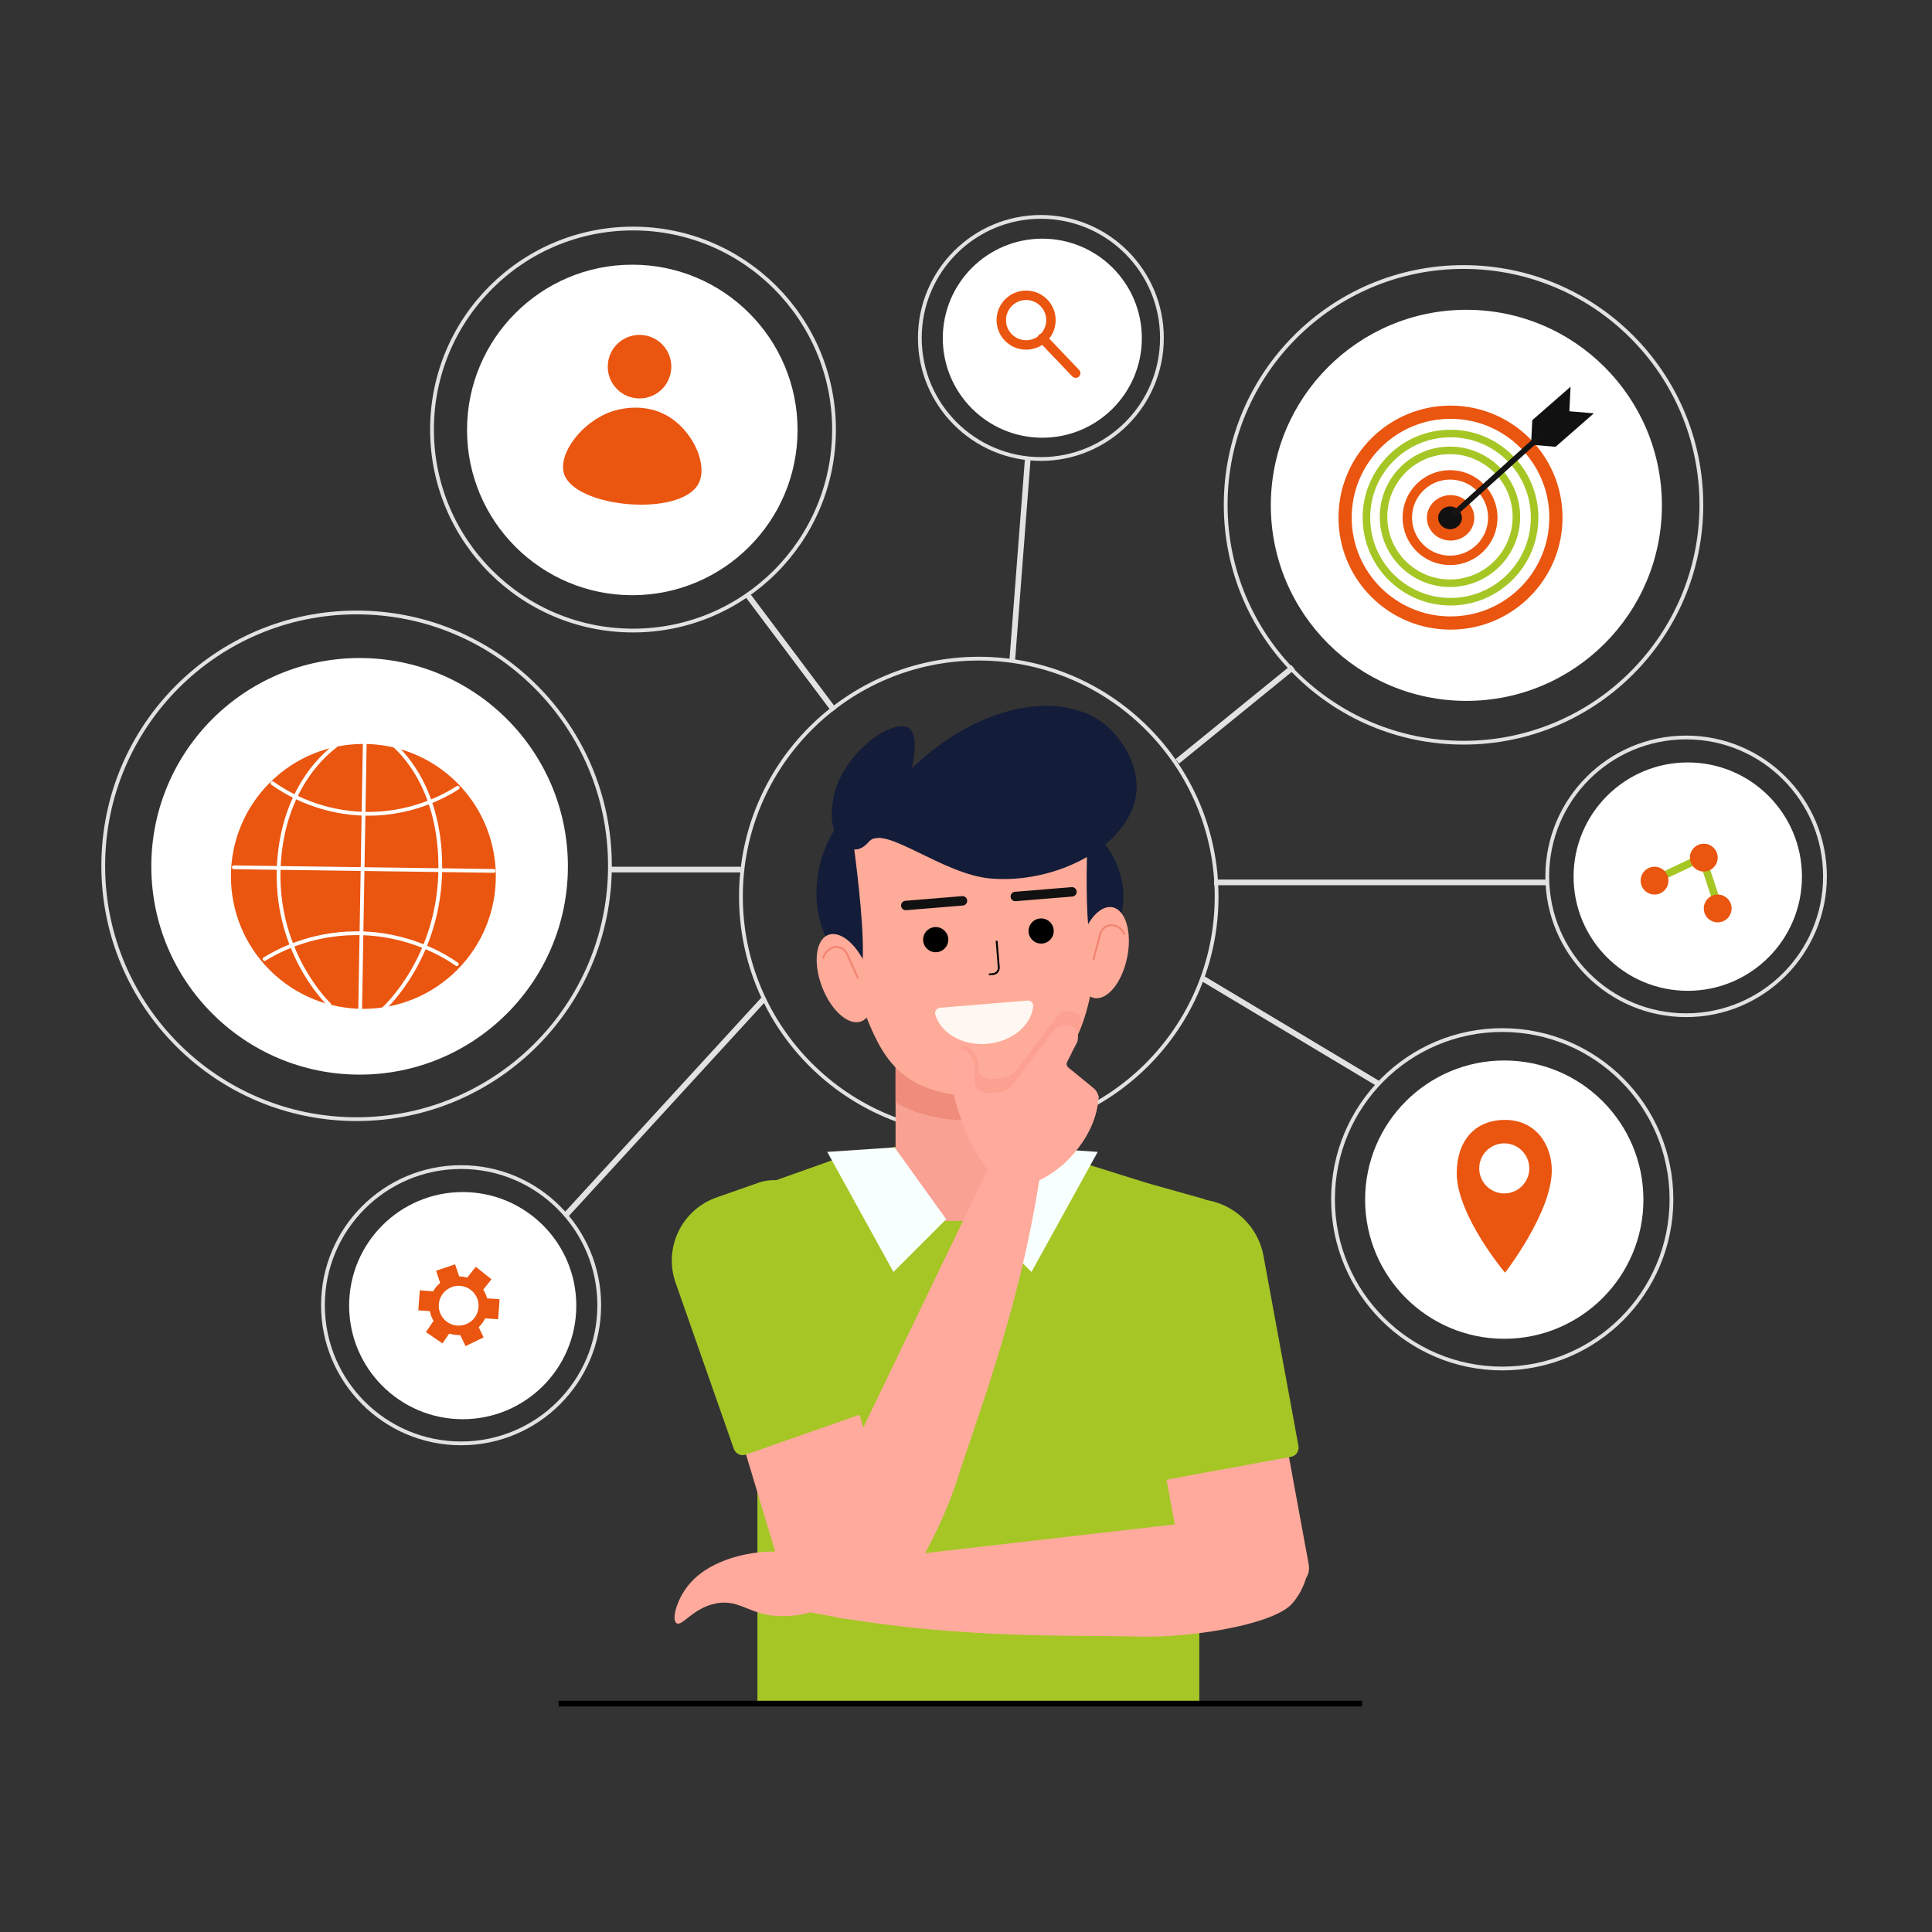 <?xml version="1.0" encoding="UTF-8"?>
<svg id="Layer_15" xmlns="http://www.w3.org/2000/svg" viewBox="0 0 1024 1024">
  <rect x="0" y="0" width="1024" height="1024" fill="#333333" stroke="none"/>
  <circle cx="518.77" cy="475.16" r="126.06" style="fill: none; stroke: #e2e2e2; stroke-miterlimit: 10; stroke-width: 2px;"/>
  <rect x="401.45" y="687.82" width="234.21" height="215.12" style="fill: #a6c626;"/>
  <path d="M400.59,717.27h63.64v132.73h-53.77c-5.45,0-9.87-4.42-9.87-9.87v-122.86h0Z" transform="translate(-207.13 157.49) rotate(-16.72)" style="fill: #ffaa9c;"/>
  <path d="M401.55,628.91h23.65c13.24,0,23.99,10.75,23.99,23.99v101.74c0,4.43-3.59,8.02-8.02,8.02h-70.1c-2.74,0-4.96-2.22-4.96-4.96v-93.35c0-19.56,15.88-35.44,35.44-35.44Z" transform="translate(-207.22 174.03) rotate(-19.32)" style="fill: #a6c626;"/>
  <path d="M626.36,696.72h56.12v149.44h-65.99v-139.57c0-5.45,4.42-9.87,9.87-9.87Z" transform="translate(1427.78 1412.69) rotate(169.58)" style="fill: #ffaa9c;"/>
  <path d="M598.65,635.84h70.1c4.43,0,8.02,3.59,8.02,8.02v112.1c0,13.24-10.75,23.99-23.99,23.99h-22.29c-20.31,0-36.8-16.49-36.8-36.8v-102.35c0-2.74,2.22-4.96,4.96-4.96Z" transform="translate(1388 1289.23) rotate(169.58)" style="fill: #a6c626;"/>
  <polyline points="383.01 635.59 446.17 613.16 503.06 602.58 552.24 609.55 608.17 627.09 638.5 635.59 659.39 648.89 631.31 730.78 398.44 717.37 383.01 637.92" style="fill: #a6c626;"/>
  <rect x="474.67" y="547.75" width="72.18" height="99.37" style="fill: #f9a293;"/>
  <path d="M546.86,558.35v23.23c-7.76,5.52-18.02,9.44-32.11,11.4-5.29.74-10.67.68-15.94-.27-10.11-1.82-17.91-4.64-24.14-8.49v-25.87h72.19Z" style="fill: #ef8c7b;"/>
  <path d="M527.1,579.81c-5.21,1.17-10.59,1.55-15.91,1.05-34.18-3.29-43.83-19.94-53.82-46.6-1.85-4.93-3.09-10.06-3.76-15.25l-9.37-73.23,134.8-11.05.92,69.96c.12,9.07-.81,18.15-3,27.01-5.82,23.6-16.29,40.56-49.87,48.11v.02Z" style="fill: #ffab99;"/>
  <path d="M453.49,450.24c3.82-.13,6.35-3.44,7.47-4.54,8.46-8.24,38.71,17.75,64.07,19.93,33.44,2.87,70.75-15.7,76.69-41.93,3.36-14.86-5.55-31.7-17.05-40.46-22.87-17.39-65.87-10.23-101.35,24,3.06-15.03.81-19.82-1.76-21.43-7.99-5.05-32.91,11.73-39.08,33.93-.76,2.74-4.54,17.48,2.78,25.92.86.98,4.07,4.7,8.22,4.56v.02Z" style="fill: #131c38;"/>
  <path d="M443.21,438.31c-3.24,5.01-10.97,18.42-10.46,36.91.42,15.19,6.14,24.83,14.52,38.94,1.89,3.18,4.32,6.82,6.41,6.38,2.3-.49,2.97-5.84,3.26-8.23,1.71-14.51-2.21-47.36-4.46-64.39-3.09-3.2-6.18-6.4-9.27-9.59h0Z" style="fill: #131c38;"/>
  <path d="M583,444.19c3.19,3.54,10.98,13.13,12.29,27.29,1.07,11.62-2.84,19.47-8.56,30.94-1.29,2.58-3,5.57-4.8,5.4-1.98-.19-3.05-4.2-3.52-6.01-2.81-10.93-2.58-36.34-2.3-49.52,2.3-2.7,4.6-5.41,6.91-8.11h-.02Z" style="fill: #131c38;"/>
  <path d="M544.57,530.32c1.8-.15,3.26,1.39,3.06,3.19-1.22,10.17-11.44,18.68-24.5,19.75-13.06,1.07-24.54-5.68-27.39-15.5-.51-1.72.7-3.49,2.5-3.64l46.34-3.8h0Z" style="fill: #fff7f1;"/>
  <path d="M528.26,499.02l1.12,13.61c.15,1.87-1.23,3.51-3.11,3.66l-1.75.14" style="fill: none; stroke: #000; stroke-linecap: round; stroke-miterlimit: 10;"/>
  <ellipse cx="447.73" cy="518.46" rx="12.9" ry="24.53" transform="translate(-155.26 193.39) rotate(-20.86)" style="fill: #ffab99;"/>
  <ellipse cx="584.79" cy="504.93" rx="24.53" ry="12.9" transform="translate(-26.44 977.51) rotate(-78.52)" style="fill: #ffab99;"/>
  <path d="M454.66,518.29c-1.89-4.19-3.79-8.4-5.69-12.59-1.13-2.52-3.78-4.16-6.51-3.72h-.09c-2.82.5-5.15,2.71-6,5.68" style="fill: none; stroke: #f28472; stroke-linecap: round; stroke-miterlimit: 10;"/>
  <path d="M579.58,508.44c1.19-4.45,2.37-8.91,3.56-13.35.71-2.67,3.05-4.72,5.82-4.73h.09c2.86.02,5.52,1.82,6.84,4.62" style="fill: none; stroke: #f28472; stroke-linecap: round; stroke-miterlimit: 10;"/>
  <line x1="480.09" y1="479.93" x2="510.13" y2="477.46" style="fill: none; stroke: #111; stroke-linecap: round; stroke-miterlimit: 10; stroke-width: 5px;"/>
  <line x1="538.14" y1="475.16" x2="568.18" y2="472.7" style="fill: none; stroke: #111; stroke-linecap: round; stroke-miterlimit: 10; stroke-width: 5px;"/>
  <circle cx="495.95" cy="498.03" r="6.67"/>
  <circle cx="551.83" cy="493.45" r="6.67"/>
  <path d="M474.14,608.14c9.12,12.68,18.25,25.38,27.37,38.07-9.32,9.32-18.64,18.64-27.96,27.96-11.7-21.22-23.4-42.43-35.1-63.65l35.69-2.38Z" style="fill: #f8ffff;"/>
  <path d="M546.12,608.14c-9.12,12.68-18.25,25.38-27.37,38.07,9.32,9.32,18.64,18.64,27.96,27.96,11.7-21.22,23.4-42.43,35.1-63.65l-35.69-2.38Z" style="fill: #f8ffff;"/>
  <path d="M582.27,581.45c-.21,3.03-.76,6.38-1.82,9.91-2.86,9.49-8.91,18.26-16.05,24.9-.06.06-.14.12-.2.17-9.82,8.41-21.26,12.71-29.2,9.55-11.21-4.47-21.73-24.1-27.61-46.64-.2-.79-.62-6.74-1.3-15.79.44-2.41,1.36-5.59,2.65-7.5.52-.77,1.09-1.32,1.71-1.55,1.73-.64,4.23,1.38,5.61,3.09,1.42,1.76,2.03,3.62,2.26,5.5-.05,1.21-.06,2.36.11,3.44.17,1.15.55,2.21,1.32,3.12,1.47,1.76,5.15,2.83,12.31,1.68,2.47-.41,4.73-1.76,6.26-3.76,7.9-10.23,15.21-20.12,23.22-30.43,1.06-.55,3.92-1.86,7.15-.97.77.21,1.94.55,2.91,1.55,2.44,2.5,1.26,6.62,1.17,6.97-.06.14-.14.26-.2.39-.47.89-.92,1.79-1.39,2.68-1.27,2.47-2.55,4.96-3.83,7.44-.53,1.03-.32,2.27.53,3.05-.36.71-.73,1.41-1.09,2.12-.41.77-.8,1.55-1.2,2.32-.56,1.09-.29,2.42.67,3.2,4.39,3.59,8.77,7.18,13.17,10.76,1.5,1.23,2.53,2.94,2.86,4.8Z" style="fill: #fca192;"/>
  <path d="M582.27,581.45c-.21,3.03-.76,6.38-1.82,9.91-2.86,9.49-8.91,18.26-16.05,24.9-.06.06-.14.12-.2.17-10.18,9.41-22.53,14.47-30.96,11.11-11.21-4.47-21.73-24.1-27.61-46.64-.2-.79-.62-6.74-1.3-15.79.61-3.36,2.17-8.24,4.36-9.05.02,0,.03-.02.05-.02,1.73-.59,4.2,1.41,5.56,3.11,1.42,1.76,2.03,3.62,2.26,5.5.15,1.15.15,2.3.11,3.44-.11,3.47-.62,6.74,1.32,9.05,1.47,1.76,5.15,2.85,12.31,1.68,2.47-.39,4.73-1.76,6.26-3.74,7.9-10.23,15.21-20.14,23.22-30.44,1.06-.55,3.92-1.85,7.15-.95.77.21,1.94.55,2.91,1.55.42.44.74.92.97,1.42.17.36.29.74.36,1.12.5,2.09-.11,4.18-.17,4.41-1.06,2.03-2.09,4.06-3.14,6.08-.36.71-.73,1.41-1.09,2.12-.41.77-.8,1.55-1.2,2.32-.56,1.09-.29,2.42.67,3.2,4.39,3.59,8.77,7.18,13.17,10.76,1.5,1.23,2.53,2.94,2.86,4.8Z" style="fill: #ffaa9c;"/>
  <path d="M527.07,612.64c-5.27,10.9-22.34,46.23-27.61,57.13-23.77,49.2-47.51,98.43-71.23,147.67-3.88,15.77-.36,30.32,8.98,36.79,10.34,7.16,24.71,2.77,28.68.39,13.85-8.28,33.2-44.62,41.32-70.03,12.28-38.45,35.86-97.68,45.95-174.94-8.7.99-17.4,1.99-26.09,2.98Z" style="fill: #ffaa9c;"/>
  <path d="M434.69,829.63c12.03-1.39,51-5.9,63.03-7.29,54.28-6.27,108.57-12.51,162.88-18.72,16.17,1.52,28.76,9.63,31.79,20.58,3.36,12.12-5.51,24.24-9.06,27.22-12.37,10.36-53.05,16.69-79.72,16-40.35-1.04-104.04,1.75-180.32-14.12,3.8-7.89,7.6-15.77,11.4-23.66Z" style="fill: #ffaa9c;"/>
  <path d="M443.75,830.93c-6.07-3.22-21.99-10.6-42.3-8.06-4.54.57-27.05,3.38-38.18,19.45-4.91,7.09-7.32,16.35-4.64,18.02,2.97,1.86,8.5-7.98,20.64-10.44,13.56-2.74,18.31,7.21,36.63,6.64,5.03-.16,17.62-.55,24.25-9.01,4.81-6.14,4.11-13.53,3.61-16.6Z" style="fill: #ffaa9c;"/>
  <line x1="296.02" y1="902.94" x2="721.95" y2="902.94" style="fill: none; stroke: #000; stroke-miterlimit: 10; stroke-width: 3px;"/>
  <circle cx="775.7" cy="267.59" r="126.06" style="fill: none; stroke: #e2e2e2; stroke-miterlimit: 10; stroke-width: 2px;"/>
  <circle cx="777.2" cy="267.84" r="103.64" style="fill: #fff;"/>
  <circle cx="189" cy="458.9" r="134.28" style="fill: none; stroke: #e2e2e2; stroke-miterlimit: 10; stroke-width: 2px;"/>
  <circle cx="190.6" cy="459.17" r="110.4" style="fill: #fff;"/>
  <circle cx="893.68" cy="464.48" r="73.6" style="fill: none; stroke: #e2e2e2; stroke-miterlimit: 10; stroke-width: 2px;"/>
  <circle cx="894.55" cy="464.63" r="60.52" style="fill: #fff;"/>
  <circle cx="551.69" cy="179.12" r="64.16" style="fill: none; stroke: #e2e2e2; stroke-miterlimit: 10; stroke-width: 2px;"/>
  <circle cx="552.45" cy="179.25" r="52.75" style="fill: #fff;"/>
  <circle cx="796.22" cy="635.65" r="89.69" style="fill: none; stroke: #e2e2e2; stroke-miterlimit: 10; stroke-width: 2px;"/>
  <circle cx="797.29" cy="635.83" r="73.75" style="fill: #fff;"/>
  <circle cx="335.51" cy="227.67" r="106.54" style="fill: none; stroke: #e2e2e2; stroke-miterlimit: 10; stroke-width: 2px;"/>
  <circle cx="335.13" cy="227.88" r="87.59" style="fill: #fff;"/>
  <circle cx="244.39" cy="691.8" r="73.22" style="fill: none; stroke: #e2e2e2; stroke-miterlimit: 10; stroke-width: 2px;"/>
  <circle cx="245.25" cy="692.01" r="60.2" style="fill: #fff;"/>
  <line x1="544.73" y1="243.28" x2="536.46" y2="350.72" style="fill: none; stroke: #e2e2e2; stroke-miterlimit: 10; stroke-width: 3px;"/>
  <line x1="685.37" y1="353.61" x2="623.97" y2="403.54" style="fill: none; stroke: #e2e2e2; stroke-miterlimit: 10; stroke-width: 3px;"/>
  <line x1="820.07" y1="467.69" x2="643.46" y2="467.69" style="fill: none; stroke: #e2e2e2; stroke-miterlimit: 10; stroke-width: 3px;"/>
  <line x1="730.61" y1="574.41" x2="637.2" y2="518.46" style="fill: none; stroke: #e2e2e2; stroke-miterlimit: 10; stroke-width: 3px;"/>
  <line x1="299.76" y1="644.21" x2="405.24" y2="529.1" style="fill: none; stroke: #e2e2e2; stroke-miterlimit: 10; stroke-width: 3px;"/>
  <line x1="323.29" y1="460.89" x2="392.71" y2="460.89" style="fill: none; stroke: #e2e2e2; stroke-miterlimit: 10; stroke-width: 3px;"/>
  <line x1="396.5" y1="315.71" x2="442.05" y2="376.42" style="fill: none; stroke: #e2e2e2; stroke-miterlimit: 10; stroke-width: 3px;"/>
  <line x1="880.1" y1="464.87" x2="899.26" y2="455.81" style="fill: none; stroke: #a6c626; stroke-miterlimit: 10; stroke-width: 4px;"/>
  <line x1="903.05" y1="457.07" x2="910.42" y2="479.39" style="fill: none; stroke: #a6c626; stroke-miterlimit: 10; stroke-width: 4px;"/>
  <circle cx="903.05" cy="454.55" r="7.37" style="fill: #ea550f;"/>
  <circle cx="876.94" cy="466.76" r="7.37" style="fill: #ea550f;"/>
  <circle cx="910.42" cy="481.5" r="7.37" style="fill: #ea550f;"/>
  <path d="M822.48,620.32c0,22.36-24.78,54.24-24.78,54.24,0,0-25.59-30.39-25.59-52.76,0-16.79,9.31-28.23,25.59-28.23s24.78,13.17,24.78,26.75Z" style="fill: #ea550f;"/>
  <circle cx="797.29" cy="619.27" r="13.27" style="fill: #fff;"/>
  <circle cx="768.8" cy="274.35" r="55.87" style="fill: none; stroke: #ea550f; stroke-miterlimit: 10; stroke-width: 7px;"/>
  <circle cx="768.8" cy="274.35" r="44.57" style="fill: none; stroke: #a6c626; stroke-miterlimit: 10; stroke-width: 4px;"/>
  <circle cx="768.51" cy="273.92" r="35.21" style="fill: none; stroke: #a6c626; stroke-miterlimit: 10; stroke-width: 4px;"/>
  <circle cx="768.56" cy="274.35" r="22.66" style="fill: none; stroke: #ea550f; stroke-miterlimit: 10; stroke-width: 5px;"/>
  <ellipse cx="768.84" cy="274.47" rx="12.56" ry="12.05" style="fill: #ea550f;"/>
  <ellipse cx="768.56" cy="274.47" rx="6.28" ry="6.03" style="fill: #111;"/>
  <polygon points="824.49 236.81 811.5 235.72 812.15 222.7 832.44 204.96 831.79 217.98 844.78 219.07 824.49 236.81" style="fill: #111;"/>
  <line x1="814.14" y1="233.17" x2="770.63" y2="272.47" style="fill: none; stroke: #141414; stroke-linecap: round; stroke-miterlimit: 10; stroke-width: 3px;"/>
  <line x1="552.45" y1="179.25" x2="570.14" y2="197.78" style="fill: none; stroke: #ea550f; stroke-linecap: round; stroke-miterlimit: 10; stroke-width: 5px;"/>
  <circle cx="543.86" cy="169.67" r="13.16" style="fill: none; stroke: #ea550f; stroke-linecap: round; stroke-miterlimit: 10; stroke-width: 5px;"/>
  <circle cx="338.96" cy="194.34" r="16.84" style="fill: #ea550f;"/>
  <path d="M299.04,251.34c-3.57-10.44,8.96-27.54,24.96-33.16,2.32-.81,18.07-6.05,32.13,3.76,12.03,8.39,19.11,25.19,14.02,34.53-9.63,17.66-65.01,12.72-71.11-5.13Z" style="fill: #ea550f;"/>
  <circle cx="192.6" cy="464.51" r="70.2" transform="translate(-272.05 272.24) rotate(-45)" style="fill: #ea550f;"/>
  <path d="M177.66,395.5c-2.57,2-27.03,19.72-29.79,61.56-3.04,46.3,25.22,74.04,26.63,75.37" style="fill: none; stroke: #fff; stroke-linecap: round; stroke-miterlimit: 10; stroke-width: 2px;"/>
  <path d="M208.51,394.71c2.38,2.19,24.58,20.81,24.86,64.03.31,47.82-28.8,74.85-30.23,76.13" style="fill: none; stroke: #fff; stroke-linecap: round; stroke-miterlimit: 10; stroke-width: 2px;"/>
  <line x1="193.31" y1="394.68" x2="190.9" y2="534.73" style="fill: none; stroke: #fff; stroke-linecap: round; stroke-miterlimit: 10; stroke-width: 2px;"/>
  <path d="M140.23,508.32c6.64-4.08,23.88-13.49,48.08-13.69,28.22-.23,47.77,12.22,53.83,16.42" style="fill: none; stroke: #fff; stroke-linecap: round; stroke-miterlimit: 10; stroke-width: 2px;"/>
  <path d="M144.38,415.08c6.18,4.41,22.29,14.67,45.57,16.09,27.16,1.65,46.63-9.8,52.68-13.69" style="fill: none; stroke: #fff; stroke-linecap: round; stroke-miterlimit: 10; stroke-width: 2px;"/>
  <line x1="123.94" y1="459.69" x2="261.66" y2="461.59" style="fill: none; stroke: #fff; stroke-linecap: round; stroke-miterlimit: 10; stroke-width: 2px;"/>
  <circle cx="243.11" cy="692.06" r="13.05" style="fill: none; stroke: #ea550f; stroke-miterlimit: 10; stroke-width: 5px;"/>
  <rect x="232.2" y="671.59" width="10.63" height="8.32" transform="translate(-203.25 111.14) rotate(-18.61)" style="fill: #ea550f;"/>
  <rect x="220.93" y="685.33" width="10.63" height="8.32" transform="translate(-478.05 864.29) rotate(-85.77)" style="fill: #ea550f;"/>
  <rect x="227.13" y="701.41" width="10.63" height="8.32" transform="translate(27.77 1419.7) rotate(-145.77)" style="fill: #ea550f;"/>
  <rect x="248.46" y="673.84" width="10.63" height="8.32" transform="translate(29.81 1366.42) rotate(-141.46)" style="fill: #ea550f;"/>
  <rect x="254.93" y="689.45" width="10.63" height="8.32" transform="translate(-450.66 902.02) rotate(-85.77)" style="fill: #ea550f;"/>
  <rect x="244.44" y="703.22" width="10.63" height="8.32" transform="translate(-282.72 178.96) rotate(-25.77)" style="fill: #ea550f;"/>
</svg>